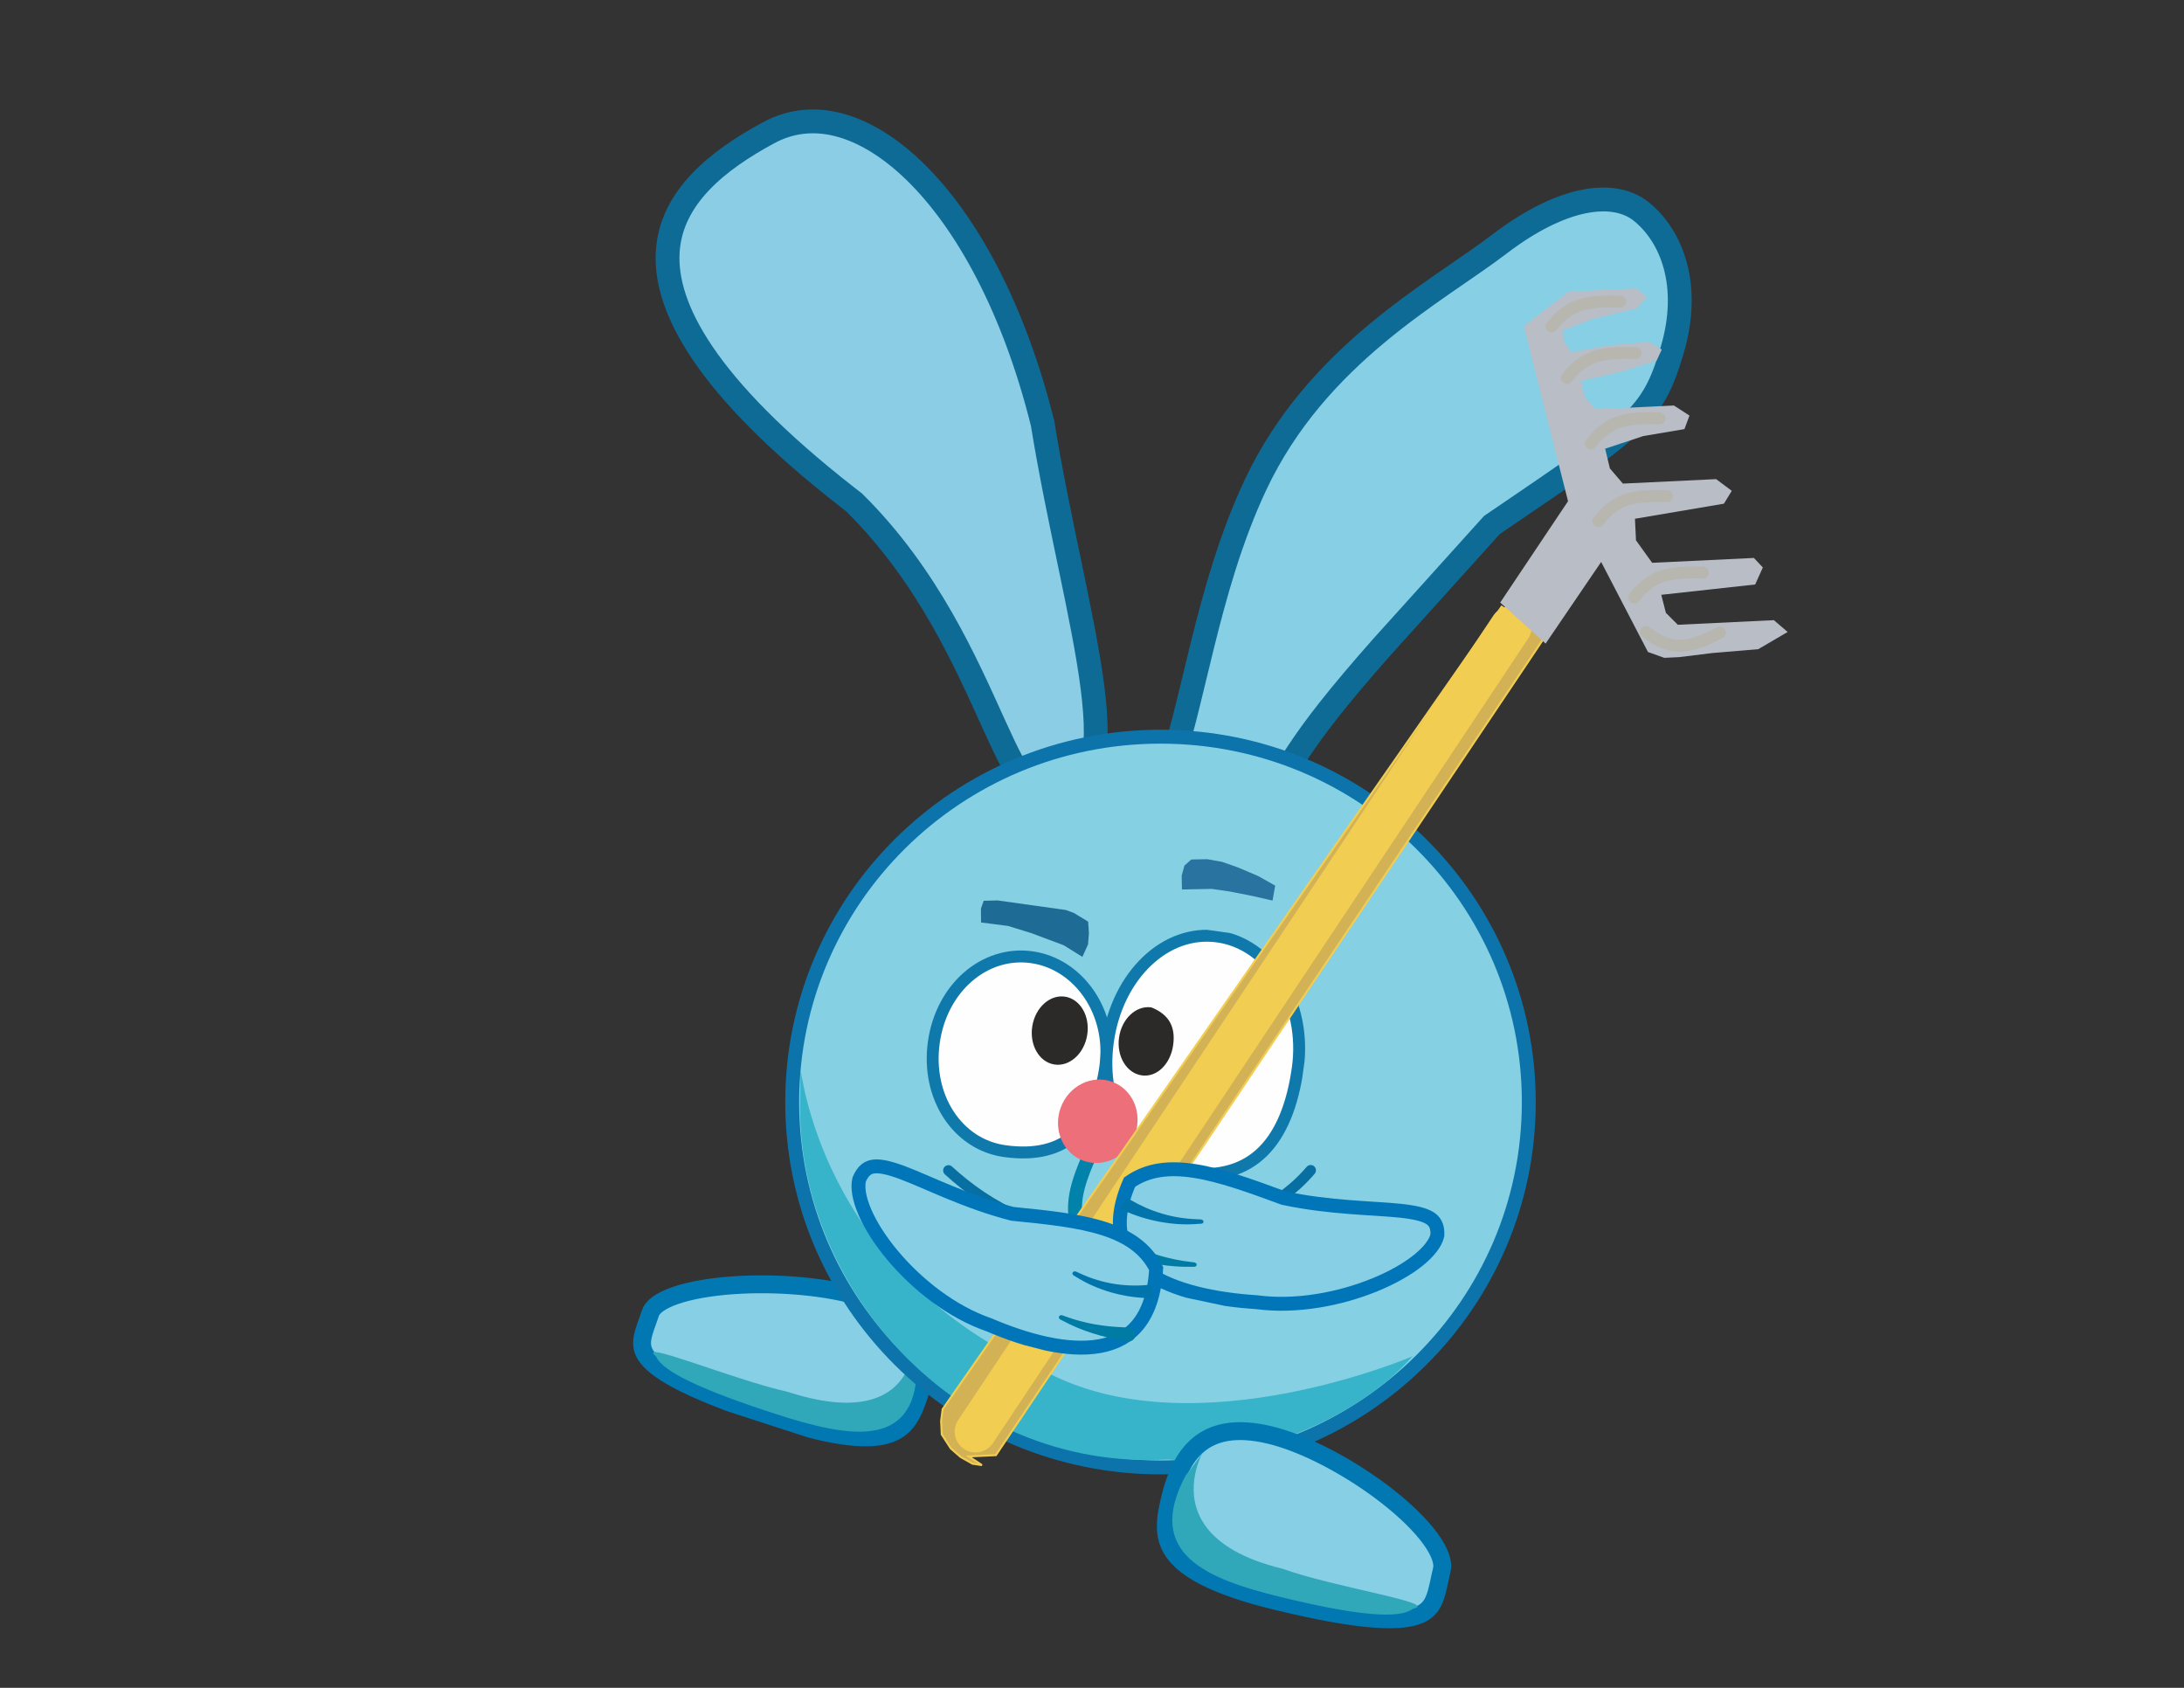 <svg width="1100" height="850" viewBox="0 0 1100 850" fill="none" xmlns="http://www.w3.org/2000/svg">
<rect x="0" y="0" width="1100" height="850" fill="#333333" stroke="none"/>
<path d="M755.077 123.013C786.857 98.719 812.883 95.46 826.662 106.535C841.557 118.507 852.066 143.249 842.168 176.495C832.144 210.161 824.85 214.421 751.422 264.388L714.996 304.792L696.075 325.76C650.961 376.798 650.448 385.53 630.106 417.259C624.987 425.245 620.556 432.2 616.548 438.004C612.502 443.862 609.213 448.065 606.45 450.736C603.695 453.4 602.269 453.77 601.546 453.749C600.768 453.726 599.113 453.201 596.773 449.621L595.23 447.257L592.432 447.533C587.894 447.979 585.501 446.982 584.205 445.711C582.944 444.475 582.017 442.291 581.922 438.276C581.717 429.742 579.812 412.39 586.935 393.693C601.031 356.689 607.511 297.09 632.26 244.373C663.348 178.152 723.617 147.064 755.077 123.013Z" fill="#87CFE5" stroke="#0E6B96" stroke-width="12"/>
<path d="M387.09 66.874C398.089 60.933 409.877 59.643 422.187 62.791C434.709 65.993 447.947 73.859 460.942 86.542C486.905 111.878 510.681 155.26 525.118 213.232C529.079 237.745 534.233 262.165 538.943 284.776C543.684 307.536 547.955 328.378 550.213 345.931C552.504 363.748 552.551 377.128 549.646 385.43C548.245 389.434 546.418 391.492 544.651 392.545C542.95 393.559 540.12 394.344 535.108 393.685L531.484 393.21L528.793 395.607C525.145 398.856 523.239 399.149 522.643 399.151C522.069 399.153 520.548 398.891 518.016 396.277C515.532 393.711 512.879 389.695 509.9 384.142C506.954 378.65 503.878 372.023 500.426 364.434C486.709 334.271 467.707 290.226 430.45 253.287L430.19 253.029L429.895 252.802L426.461 250.136C355.168 194.414 334.697 154.798 336.297 126.972C337.892 99.244 361.693 80.593 387.09 66.874Z" fill="#8BCDE5" stroke="#0E6B96" stroke-width="12"/>
<g clip-path="url(#clip0_471_2799)">
<path d="M435.197 653.658C452.748 659.358 460.64 667.319 463.872 675.389C467.22 683.751 465.984 693.216 463.002 702.399C459.92 711.89 456.711 718.931 448.043 722.07C438.981 725.353 422.726 724.825 391.701 714.749C370.402 707.832 355.384 701.957 344.911 696.782C334.372 691.574 328.855 687.275 326.072 683.685C323.484 680.348 323.041 677.345 323.591 673.935C323.881 672.136 324.45 670.24 325.189 668.102C325.883 666.092 326.828 663.599 327.598 661.229C328.556 658.279 332.44 655.091 340.203 652.41C347.698 649.823 357.738 648.086 368.945 647.285C391.413 645.678 417.476 647.903 435.197 653.658Z" fill="#87CFE5" stroke="#0178B2" stroke-width="9"/>
<path d="M461.799 690.283C460.458 730.026 427.254 723.959 390.485 712.018C353.715 700.077 333.766 690.795 330.457 683.18C319.74 674.093 369.373 694.839 396.827 700.952C477.671 727.206 454.934 647.921 461.799 690.283Z" fill="#31A7BA"/>
</g>
<path d="M584.5 371C686.975 371 770 453.406 770 555C770 656.594 686.975 739 584.5 739C482.025 739 399 656.594 399 555C399 453.406 482.025 371 584.5 371Z" fill="#86D0E3" stroke="#0C74AB" stroke-width="7"/>
<path d="M711.5 683C677 722 613 737.5 588 735C481 741 400.5 646.895 403 553.5C404.566 495 390 633 529 692C603.5 729.5 711.5 683 711.5 683Z" fill="#37B4CA"/>
<g clip-path="url(#clip1_471_2799)">
<path d="M519.662 482.062C543.513 485.405 560.516 510.093 556.74 537.036C554.61 552.237 549.615 563.953 541.492 571.31C533.483 578.564 522.02 581.946 505.978 579.698C482.217 576.368 466.481 552.403 470.332 524.925C474.183 497.447 495.901 478.732 519.662 482.062Z" fill="#FEFEFE" stroke="#0F79AB" stroke-width="6"/>
<path d="M613.375 471.626C626.453 473.459 637.629 481.662 645.036 493.737C652.441 505.808 655.938 521.565 653.643 537.942C651.057 556.39 645.321 570.791 636.082 579.931C626.996 588.922 614.249 593.094 596.696 590.634C583.622 588.802 572.836 580.791 565.82 568.869C558.796 556.936 555.666 541.224 558.004 524.538C560.343 507.853 567.672 493.606 577.706 484.063C587.728 474.531 600.301 469.794 613.375 471.626Z" fill="#FEFEFE" stroke="#0F79AB" stroke-width="6"/>
<path d="M590.878 526.315C589.552 535.772 582.747 542.636 575.088 541.562C567.43 540.489 562.295 531.952 563.621 522.495C564.946 513.038 572.229 506.242 579.888 507.315C588.196 510.662 592.258 516.469 590.878 526.315Z" fill="#2B2A28"/>
<path d="M531.015 536.077C538.651 537.297 546.07 530.643 547.585 521.215C549.099 511.786 544.136 503.153 536.499 501.933C528.863 500.712 521.444 507.367 519.929 516.795C518.415 526.224 523.378 534.857 531.015 536.077Z" fill="#2B2A28"/>
<path opacity="0.77" d="M495.438 453.627L512.175 453.224L531.601 456.366L540.821 459.733L548.065 464.135L548.45 469.912L548.012 475.608L545.159 481.886L535.774 476.043L519.421 469.925L507.732 466.315L494.122 464.565L494.066 457.591L495.438 453.627Z" fill="#004F80"/>
</g>
<path d="M544.26 624.185C539.336 609.345 540.799 600.022 548.703 582.118" stroke="#0082AA" stroke-width="7" stroke-linecap="round"/>
<path d="M658.127 587.617C658.589 587.081 659.245 586.751 659.949 586.701C660.653 586.65 661.349 586.882 661.883 587.346C662.417 587.81 662.745 588.468 662.796 589.175C662.846 589.881 662.615 590.579 662.153 591.115C659.889 593.739 657.471 596.231 654.927 598.58C607.456 640.542 531.821 636.481 483.716 598.104C481.012 595.96 478.431 593.751 475.89 591.405C475.371 590.925 475.063 590.258 475.033 589.55C475.004 588.842 475.256 588.151 475.734 587.629C476.212 587.108 476.878 586.799 477.583 586.77C478.289 586.74 478.977 586.994 479.497 587.474C481.937 589.728 484.417 591.85 487.016 593.911C533.109 630.884 606.554 634.466 651.321 594.647C653.722 592.431 655.998 590.084 658.127 587.617Z" fill="#076FA2"/>
<path d="M519.492 615.459L519.552 615.478L519.614 615.492L528.725 617.417L528.778 617.428L528.83 617.435L536.804 618.464L536.837 618.468L543.148 618.963L541.906 634.816L541.356 637.594L538.079 639.923L535.125 641.126L530.999 641.178L527.238 640.883L523.285 639.461L519.402 636.533L515.631 631.697L513.461 624.953L512.047 618.221L512.436 613.258L519.492 615.459Z" fill="#FEFEFE" stroke="#0875A4" stroke-width="3"/>
<path d="M570.874 624.239L570.812 624.239L570.75 624.234L560.496 623.324L560.443 623.319L560.391 623.31L551.63 621.82L551.597 621.814L544.633 620.267L540.785 637.583L540.461 640.762L543.215 644.345L545.981 646.598L550.355 647.998L554.451 648.908L559.127 648.681L564.216 646.825L569.802 642.905L574.299 636.444L577.983 629.759L579.22 624.192L570.874 624.239Z" fill="#FEFEFE" stroke="#0578A5" stroke-width="3"/>
<path d="M545.701 584.565C556.03 588.313 567.634 582.446 571.619 571.461C575.605 560.476 570.463 548.533 560.135 544.786C549.806 541.038 538.202 546.905 534.217 557.89C530.231 568.875 535.373 580.818 545.701 584.565Z" fill="#ED6F7A"/>
<path d="M474.334 722.385L478.885 729.437L483.862 733.771L489.834 737.131L494.563 737.839L489.215 734.314L487.935 733.47L501.592 732.814L778.223 320.473L756.315 305.543L474.772 709.672L474.009 715.596L474.334 722.385Z" fill="#D3B256" stroke="#F1CD51"/>
<path d="M760.943 315.745L491.346 720.961" stroke="#F1CD51" stroke-width="21" stroke-linecap="round"/>
<path d="M755.605 303.442L778.467 324.114L806.445 283L830.015 328.338L838.239 331.292L845.829 330.928L862.37 328.878L885.573 326.927L900.37 318.263L893.429 312.316L845.047 314.638L839.054 308.646L836.716 299.548L884.009 294.348L887.877 285.789L883.367 280.982L832.139 283.441L823.988 272.11L823.467 261.25L868.268 253.657L872.237 247.187L864.346 241.286L817.387 243.54L810.84 235.9L808.462 225.967L827.649 219.604L848.399 216.096L850.924 209.276L843.074 204.211L803.639 206.103L798.186 200.086L796.362 191.8L815.175 187.548L834.382 181.602L836.968 176.036L830.601 172.155L809.77 173.992L791.391 177.386L787.811 172.116L787.53 166.268L802.468 160.527L824.561 155.28L829.518 149.6L824.08 145.256L789.928 146.895L767.467 164.301L789.763 252.402L755.605 303.442Z" fill="#B8BDC6"/>
<path d="M781.42 164.444C789.798 153.98 797.386 151.271 815.999 151.9" stroke="#B7B6AF" stroke-width="6" stroke-linecap="round"/>
<path d="M829.062 318.336C841.002 327.421 849.154 327.426 866.292 318.602" stroke="#B7B6AF" stroke-width="6" stroke-linecap="round"/>
<path d="M823.034 300.887C831.413 290.423 839.001 287.714 857.614 288.343" stroke="#B7B6AF" stroke-width="6" stroke-linecap="round"/>
<path d="M805.021 262.4C813.4 251.935 820.988 249.227 839.601 249.855" stroke="#B7B6AF" stroke-width="6" stroke-linecap="round"/>
<path d="M801.24 223.228C809.619 212.764 817.207 210.055 835.82 210.683" stroke="#B7B6AF" stroke-width="6" stroke-linecap="round"/>
<path d="M789.2 190.314C797.579 179.85 805.167 177.142 823.78 177.77" stroke="#B7B6AF" stroke-width="6" stroke-linecap="round"/>
<g clip-path="url(#clip2_471_2799)">
<path d="M723.947 622.131C724.202 617.262 722.537 614.92 720.154 613.427C717.254 611.61 712.462 610.491 705.214 609.726C691.398 608.269 670.035 608.311 646.813 603.409L646.477 603.338L646.155 603.22C629.605 597.131 614.833 591.765 601.641 589.71C588.983 587.739 578.188 588.881 568.918 595.337C563.967 606.636 563.088 615.722 564.855 622.993C566.642 630.344 571.195 636.117 577.639 640.695C590.787 650.034 611.859 654.419 632.783 655.774L632.943 655.784L633.103 655.806C652.65 658.417 674.626 654.3 692.294 647.101C701.096 643.514 708.681 639.221 714.258 634.753C719.813 630.303 723.073 625.923 723.947 622.131Z" fill="#87CFE5" stroke="#0076B8" stroke-width="7"/>
<path d="M604.82 614.101C605.142 614.114 605.464 614.24 605.715 614.44C605.963 614.64 606.12 614.898 606.15 615.167C606.181 615.437 606.083 615.698 605.878 615.903C605.674 616.108 605.381 616.24 605.063 616.262C604.376 616.305 603.71 616.345 603.023 616.381C590.885 617.375 577.28 614.772 565.868 609.548C565.214 609.266 564.593 608.996 563.943 608.705C565.16 606.885 566.377 605.066 567.593 603.246C568.166 603.578 568.71 603.891 569.285 604.215C579.347 610.129 590.599 613.608 602.798 614.003C603.477 614.04 604.137 614.073 604.82 614.101Z" fill="#0074AB"/>
<path d="M601.474 635.733C601.801 635.772 602.118 635.924 602.353 636.144C602.588 636.364 602.724 636.635 602.729 636.908C602.734 637.181 602.609 637.437 602.381 637.633C602.154 637.828 601.844 637.947 601.517 637.951C600.923 637.956 600.362 637.96 599.767 637.96C589.337 638.157 578.148 636.23 568.007 633.224C567.429 633.062 566.878 632.907 566.301 632.743C565.272 632.452 564.425 631.846 563.96 631.021C563.495 630.199 563.452 629.226 563.823 628.353C564.195 627.479 564.948 626.787 565.898 626.465C566.852 626.142 567.926 626.215 568.9 626.632C569.436 626.86 569.946 627.078 570.48 627.303C579.887 631.417 589.377 634.346 599.754 635.522C600.337 635.595 600.889 635.664 601.474 635.733Z" fill="#007BA4"/>
</g>
<g clip-path="url(#clip3_471_2799)">
<path d="M432.74 593.993C434.734 589.262 437.277 587.797 440.07 587.462C443.467 587.054 448.224 588.166 454.994 590.726C467.899 595.607 486.809 605.33 509.619 611.209L509.95 611.294L510.289 611.328C527.729 613.058 543.264 614.668 555.89 618.7C568.004 622.569 577.048 628.545 582.317 638.865C581.552 651.818 578.187 660.827 573.306 666.918C568.371 673.076 561.705 676.483 553.907 677.902C538 680.794 517.33 675.399 498.173 667.2L498.026 667.136L497.875 667.085C479.365 660.699 461.771 646.836 449.399 632.005C443.236 624.616 438.473 617.109 435.569 610.347C432.677 603.611 431.785 597.983 432.74 593.993Z" fill="#87CFE5" stroke="#0076B8" stroke-width="7"/>
<path d="M541.951 640.376C541.659 640.243 541.316 640.216 541.004 640.292C540.692 640.369 540.435 640.543 540.286 640.784C540.135 641.025 540.104 641.317 540.191 641.605C540.279 641.891 540.478 642.15 540.75 642.314C541.339 642.667 541.911 643.007 542.503 643.352C552.805 649.796 566.045 653.495 578.539 653.717C579.247 653.746 579.92 653.771 580.629 653.79C580.381 651.514 580.132 649.237 579.884 646.961C579.225 647.017 578.6 647.067 577.944 647.113C566.332 648.157 554.776 646.355 543.786 641.2C543.168 640.928 542.569 640.659 541.951 640.376Z" fill="#0074AB"/>
<path d="M535.052 662.396C534.744 662.284 534.394 662.285 534.085 662.387C533.777 662.489 533.533 662.684 533.404 662.941C533.275 663.197 533.269 663.497 533.381 663.785C533.494 664.073 533.715 664.327 534.002 664.478C534.526 664.752 535.022 665.011 535.549 665.28C544.7 670.195 555.493 673.439 565.849 675.187C566.435 675.295 566.993 675.398 567.579 675.504C568.624 675.695 569.651 675.504 570.438 674.933C571.225 674.365 571.707 673.462 571.776 672.466C571.845 671.469 571.494 670.473 570.799 669.737C570.101 668.998 569.116 668.58 568.063 668.534C567.485 668.507 566.933 668.483 566.358 668.454C556.147 668.089 546.402 666.564 536.672 662.975C536.122 662.781 535.602 662.596 535.052 662.396Z" fill="#007BA4"/>
</g>
<path opacity="0.7" d="M599.999 432.847L607.997 432.685L615.526 434.034L623.585 436.872L633.674 441.17L642.273 445.997L640.924 453.526L630.876 451.228L619.328 448.96L610.299 447.642L603.301 447.783L595.302 447.944L595.161 440.946L596.56 435.916L599.999 432.847Z" fill="#014C83"/>
<g clip-path="url(#clip4_471_2799)">
<path d="M639.756 722.712C621.824 718.358 610.778 721.621 603.595 727.609C596.154 733.814 591.964 743.663 589.401 754.221C586.752 765.133 585.563 773.747 591.129 781.656C596.947 789.924 610.93 798.551 642.628 806.247C664.39 811.531 680.287 814.291 691.967 815.173C703.723 816.061 710.745 815.004 715.073 813.097C719.096 811.324 721.129 808.669 722.551 805.062C723.301 803.159 723.869 801.006 724.429 798.522C724.955 796.188 725.536 793.246 726.198 790.52C727.021 787.129 725.512 781.862 720.455 774.906C715.573 768.19 708.077 760.866 699.08 753.791C681.044 739.607 657.863 727.107 639.756 722.712Z" fill="#87CFE5" stroke="#0178B2" stroke-width="9"/>
<path d="M597.109 743.18C576.275 782.37 607.593 795.169 645.162 804.29C682.731 813.411 704.662 815.649 711.658 810.144C725.707 807.38 672.438 799.543 645.936 790.022C563.336 769.968 626.303 706.068 597.109 743.18Z" fill="#31A7BA"/>
</g>
<defs>
<clipPath id="clip0_471_2799">
<rect width="151" height="79.981" fill="white" transform="translate(336.704 617) rotate(17.991)"/>
</clipPath>
<clipPath id="clip1_471_2799">
<rect width="189.284" height="127.952" fill="white" transform="translate(477.76 450) rotate(7.978)"/>
</clipPath>
<clipPath id="clip2_471_2799">
<rect width="69.671" height="166.504" fill="white" transform="matrix(0.207 -0.978 -0.978 -0.207 716.021 678.627)"/>
</clipPath>
<clipPath id="clip3_471_2799">
<rect width="73.456" height="165.257" fill="white" transform="translate(414 651.131) rotate(-75.546)"/>
</clipPath>
<clipPath id="clip4_471_2799">
<rect width="151" height="90" fill="white" transform="matrix(-0.972 -0.236 -0.236 0.972 742.972 742.625)"/>
</clipPath>
</defs>
</svg>
